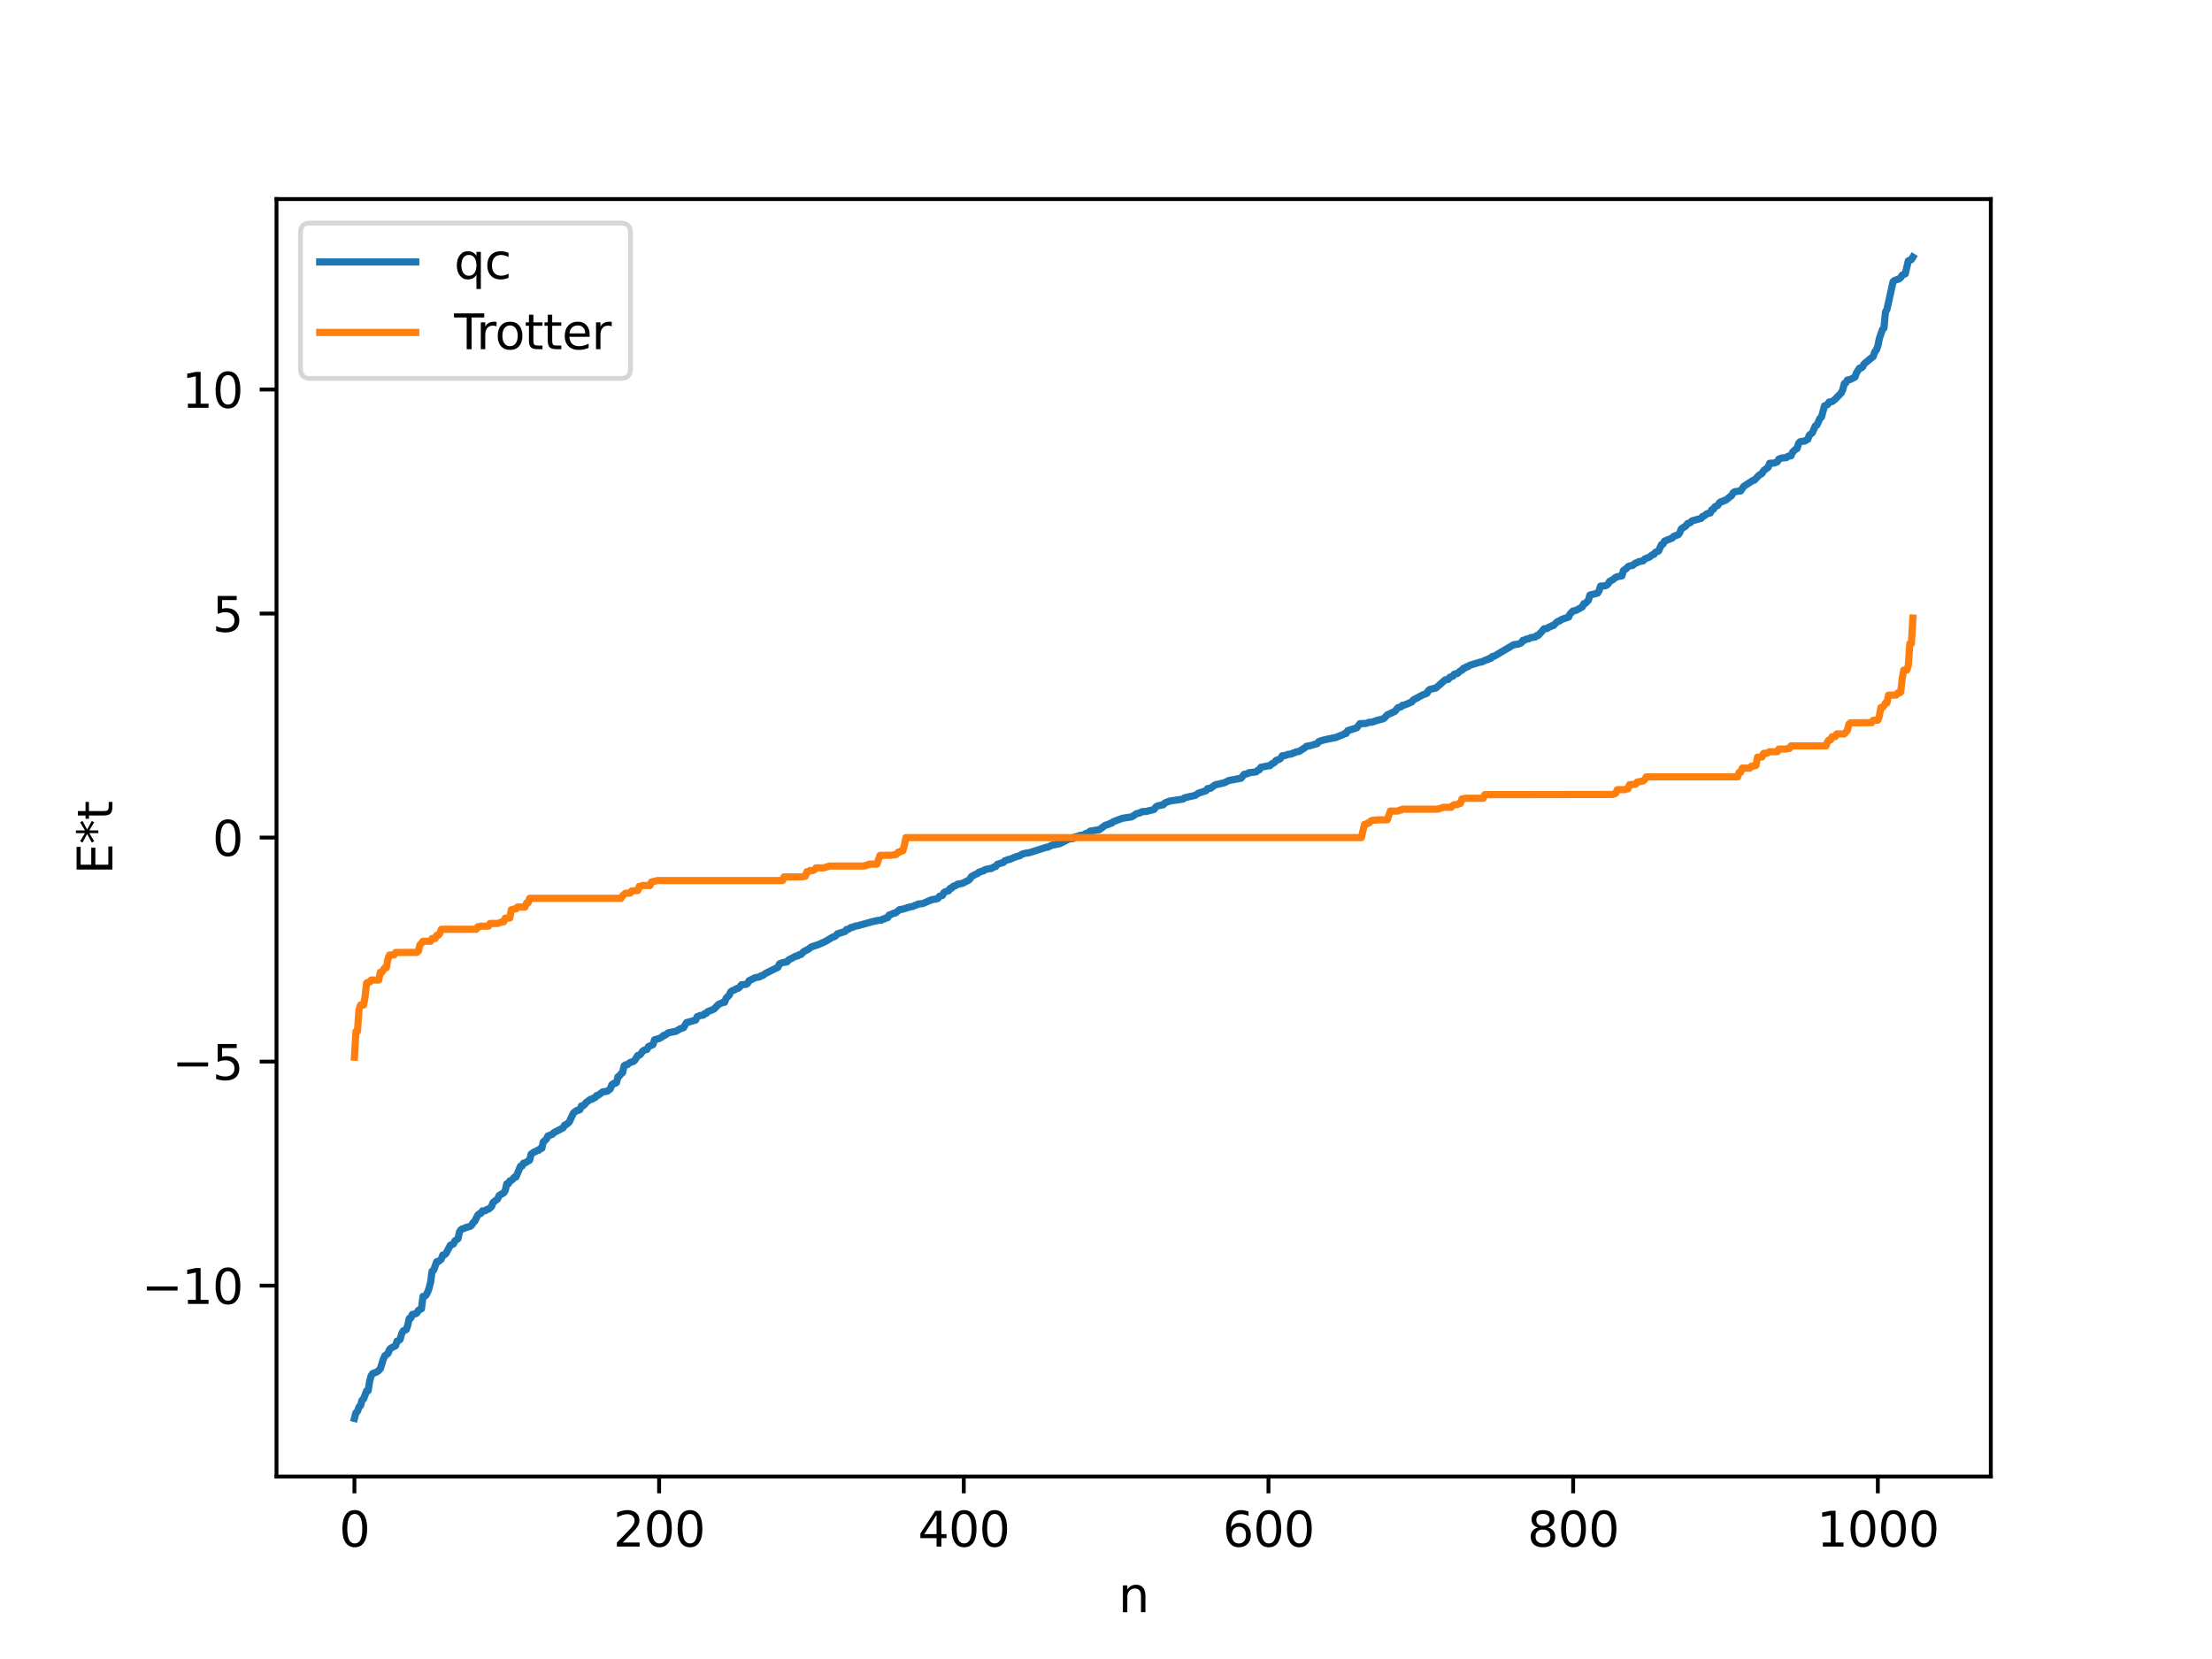 <?xml version="1.0" encoding="utf-8" standalone="no"?>
<!DOCTYPE svg PUBLIC "-//W3C//DTD SVG 1.1//EN"
  "http://www.w3.org/Graphics/SVG/1.1/DTD/svg11.dtd">
<svg xmlns:xlink="http://www.w3.org/1999/xlink" width="460.8pt" height="345.6pt" viewBox="0 0 460.8 345.6" xmlns="http://www.w3.org/2000/svg" version="1.1">
 <defs>
  <style type="text/css">*{stroke-linejoin: round; stroke-linecap: butt}</style>
 </defs>
 <g id="figure_1">
  <g id="patch_1">
   <path d="M 0 345.6 
L 460.8 345.6 
L 460.8 0 
L 0 0 
z
" style="fill: #ffffff"/>
  </g>
  <g id="axes_1">
   <g id="patch_2">
    <path d="M 57.6 307.584 
L 414.72 307.584 
L 414.72 41.472 
L 57.6 41.472 
z
" style="fill: #ffffff"/>
   </g>
   <g id="matplotlib.axis_1">
    <g id="xtick_1">
     <g id="line2d_1">
      <defs>
       <path id="md40c857e6b" d="M 0 0 
L 0 3.5 
" style="stroke: #000000; stroke-width: 0.8"/>
      </defs>
      <g>
       <use xlink:href="#md40c857e6b" x="73.833" y="307.584" style="stroke: #000000; stroke-width: 0.8"/>
      </g>
     </g>
     <g id="text_1">
      <!-- 0 -->
      <g transform="translate(70.651 322.182) scale(0.1 -0.1)">
       <defs>
        <path id="DejaVuSans-30" d="M 2034 4250 
Q 1547 4250 1301 3770 
Q 1056 3291 1056 2328 
Q 1056 1369 1301 889 
Q 1547 409 2034 409 
Q 2525 409 2770 889 
Q 3016 1369 3016 2328 
Q 3016 3291 2770 3770 
Q 2525 4250 2034 4250 
z
M 2034 4750 
Q 2819 4750 3233 4129 
Q 3647 3509 3647 2328 
Q 3647 1150 3233 529 
Q 2819 -91 2034 -91 
Q 1250 -91 836 529 
Q 422 1150 422 2328 
Q 422 3509 836 4129 
Q 1250 4750 2034 4750 
z
" transform="scale(0.016)"/>
       </defs>
       <use xlink:href="#DejaVuSans-30"/>
      </g>
     </g>
    </g>
    <g id="xtick_2">
     <g id="line2d_2">
      <g>
       <use xlink:href="#md40c857e6b" x="137.304" y="307.584" style="stroke: #000000; stroke-width: 0.8"/>
      </g>
     </g>
     <g id="text_2">
      <!-- 200 -->
      <g transform="translate(127.76 322.182) scale(0.1 -0.1)">
       <defs>
        <path id="DejaVuSans-32" d="M 1228 531 
L 3431 531 
L 3431 0 
L 469 0 
L 469 531 
Q 828 903 1448 1529 
Q 2069 2156 2228 2338 
Q 2531 2678 2651 2914 
Q 2772 3150 2772 3378 
Q 2772 3750 2511 3984 
Q 2250 4219 1831 4219 
Q 1534 4219 1204 4116 
Q 875 4013 500 3803 
L 500 4441 
Q 881 4594 1212 4672 
Q 1544 4750 1819 4750 
Q 2544 4750 2975 4387 
Q 3406 4025 3406 3419 
Q 3406 3131 3298 2873 
Q 3191 2616 2906 2266 
Q 2828 2175 2409 1742 
Q 1991 1309 1228 531 
z
" transform="scale(0.016)"/>
       </defs>
       <use xlink:href="#DejaVuSans-32"/>
       <use xlink:href="#DejaVuSans-30" x="63.623"/>
       <use xlink:href="#DejaVuSans-30" x="127.246"/>
      </g>
     </g>
    </g>
    <g id="xtick_3">
     <g id="line2d_3">
      <g>
       <use xlink:href="#md40c857e6b" x="200.775" y="307.584" style="stroke: #000000; stroke-width: 0.8"/>
      </g>
     </g>
     <g id="text_3">
      <!-- 400 -->
      <g transform="translate(191.231 322.182) scale(0.1 -0.1)">
       <defs>
        <path id="DejaVuSans-34" d="M 2419 4116 
L 825 1625 
L 2419 1625 
L 2419 4116 
z
M 2253 4666 
L 3047 4666 
L 3047 1625 
L 3713 1625 
L 3713 1100 
L 3047 1100 
L 3047 0 
L 2419 0 
L 2419 1100 
L 313 1100 
L 313 1709 
L 2253 4666 
z
" transform="scale(0.016)"/>
       </defs>
       <use xlink:href="#DejaVuSans-34"/>
       <use xlink:href="#DejaVuSans-30" x="63.623"/>
       <use xlink:href="#DejaVuSans-30" x="127.246"/>
      </g>
     </g>
    </g>
    <g id="xtick_4">
     <g id="line2d_4">
      <g>
       <use xlink:href="#md40c857e6b" x="264.246" y="307.584" style="stroke: #000000; stroke-width: 0.8"/>
      </g>
     </g>
     <g id="text_4">
      <!-- 600 -->
      <g transform="translate(254.702 322.182) scale(0.1 -0.1)">
       <defs>
        <path id="DejaVuSans-36" d="M 2113 2584 
Q 1688 2584 1439 2293 
Q 1191 2003 1191 1497 
Q 1191 994 1439 701 
Q 1688 409 2113 409 
Q 2538 409 2786 701 
Q 3034 994 3034 1497 
Q 3034 2003 2786 2293 
Q 2538 2584 2113 2584 
z
M 3366 4563 
L 3366 3988 
Q 3128 4100 2886 4159 
Q 2644 4219 2406 4219 
Q 1781 4219 1451 3797 
Q 1122 3375 1075 2522 
Q 1259 2794 1537 2939 
Q 1816 3084 2150 3084 
Q 2853 3084 3261 2657 
Q 3669 2231 3669 1497 
Q 3669 778 3244 343 
Q 2819 -91 2113 -91 
Q 1303 -91 875 529 
Q 447 1150 447 2328 
Q 447 3434 972 4092 
Q 1497 4750 2381 4750 
Q 2619 4750 2861 4703 
Q 3103 4656 3366 4563 
z
" transform="scale(0.016)"/>
       </defs>
       <use xlink:href="#DejaVuSans-36"/>
       <use xlink:href="#DejaVuSans-30" x="63.623"/>
       <use xlink:href="#DejaVuSans-30" x="127.246"/>
      </g>
     </g>
    </g>
    <g id="xtick_5">
     <g id="line2d_5">
      <g>
       <use xlink:href="#md40c857e6b" x="327.717" y="307.584" style="stroke: #000000; stroke-width: 0.8"/>
      </g>
     </g>
     <g id="text_5">
      <!-- 800 -->
      <g transform="translate(318.173 322.182) scale(0.1 -0.1)">
       <defs>
        <path id="DejaVuSans-38" d="M 2034 2216 
Q 1584 2216 1326 1975 
Q 1069 1734 1069 1313 
Q 1069 891 1326 650 
Q 1584 409 2034 409 
Q 2484 409 2743 651 
Q 3003 894 3003 1313 
Q 3003 1734 2745 1975 
Q 2488 2216 2034 2216 
z
M 1403 2484 
Q 997 2584 770 2862 
Q 544 3141 544 3541 
Q 544 4100 942 4425 
Q 1341 4750 2034 4750 
Q 2731 4750 3128 4425 
Q 3525 4100 3525 3541 
Q 3525 3141 3298 2862 
Q 3072 2584 2669 2484 
Q 3125 2378 3379 2068 
Q 3634 1759 3634 1313 
Q 3634 634 3220 271 
Q 2806 -91 2034 -91 
Q 1263 -91 848 271 
Q 434 634 434 1313 
Q 434 1759 690 2068 
Q 947 2378 1403 2484 
z
M 1172 3481 
Q 1172 3119 1398 2916 
Q 1625 2713 2034 2713 
Q 2441 2713 2670 2916 
Q 2900 3119 2900 3481 
Q 2900 3844 2670 4047 
Q 2441 4250 2034 4250 
Q 1625 4250 1398 4047 
Q 1172 3844 1172 3481 
z
" transform="scale(0.016)"/>
       </defs>
       <use xlink:href="#DejaVuSans-38"/>
       <use xlink:href="#DejaVuSans-30" x="63.623"/>
       <use xlink:href="#DejaVuSans-30" x="127.246"/>
      </g>
     </g>
    </g>
    <g id="xtick_6">
     <g id="line2d_6">
      <g>
       <use xlink:href="#md40c857e6b" x="391.188" y="307.584" style="stroke: #000000; stroke-width: 0.8"/>
      </g>
     </g>
     <g id="text_6">
      <!-- 1000 -->
      <g transform="translate(378.463 322.182) scale(0.1 -0.1)">
       <defs>
        <path id="DejaVuSans-31" d="M 794 531 
L 1825 531 
L 1825 4091 
L 703 3866 
L 703 4441 
L 1819 4666 
L 2450 4666 
L 2450 531 
L 3481 531 
L 3481 0 
L 794 0 
L 794 531 
z
" transform="scale(0.016)"/>
       </defs>
       <use xlink:href="#DejaVuSans-31"/>
       <use xlink:href="#DejaVuSans-30" x="63.623"/>
       <use xlink:href="#DejaVuSans-30" x="127.246"/>
       <use xlink:href="#DejaVuSans-30" x="190.869"/>
      </g>
     </g>
    </g>
    <g id="text_7">
     <!-- n -->
     <g transform="translate(232.991 335.861) scale(0.1 -0.1)">
      <defs>
       <path id="DejaVuSans-6e" d="M 3513 2113 
L 3513 0 
L 2938 0 
L 2938 2094 
Q 2938 2591 2744 2837 
Q 2550 3084 2163 3084 
Q 1697 3084 1428 2787 
Q 1159 2491 1159 1978 
L 1159 0 
L 581 0 
L 581 3500 
L 1159 3500 
L 1159 2956 
Q 1366 3272 1645 3428 
Q 1925 3584 2291 3584 
Q 2894 3584 3203 3211 
Q 3513 2838 3513 2113 
z
" transform="scale(0.016)"/>
      </defs>
      <use xlink:href="#DejaVuSans-6e"/>
     </g>
    </g>
   </g>
   <g id="matplotlib.axis_2">
    <g id="ytick_1">
     <g id="line2d_7">
      <defs>
       <path id="mce880cc148" d="M 0 0 
L -3.5 0 
" style="stroke: #000000; stroke-width: 0.8"/>
      </defs>
      <g>
       <use xlink:href="#mce880cc148" x="57.6" y="267.825" style="stroke: #000000; stroke-width: 0.8"/>
      </g>
     </g>
     <g id="text_8">
      <!-- −10 -->
      <g transform="translate(29.495 271.624) scale(0.1 -0.1)">
       <defs>
        <path id="DejaVuSans-2212" d="M 678 2272 
L 4684 2272 
L 4684 1741 
L 678 1741 
L 678 2272 
z
" transform="scale(0.016)"/>
       </defs>
       <use xlink:href="#DejaVuSans-2212"/>
       <use xlink:href="#DejaVuSans-31" x="83.789"/>
       <use xlink:href="#DejaVuSans-30" x="147.412"/>
      </g>
     </g>
    </g>
    <g id="ytick_2">
     <g id="line2d_8">
      <g>
       <use xlink:href="#mce880cc148" x="57.6" y="221.155" style="stroke: #000000; stroke-width: 0.8"/>
      </g>
     </g>
     <g id="text_9">
      <!-- −5 -->
      <g transform="translate(35.858 224.954) scale(0.1 -0.1)">
       <defs>
        <path id="DejaVuSans-35" d="M 691 4666 
L 3169 4666 
L 3169 4134 
L 1269 4134 
L 1269 2991 
Q 1406 3038 1543 3061 
Q 1681 3084 1819 3084 
Q 2600 3084 3056 2656 
Q 3513 2228 3513 1497 
Q 3513 744 3044 326 
Q 2575 -91 1722 -91 
Q 1428 -91 1123 -41 
Q 819 9 494 109 
L 494 744 
Q 775 591 1075 516 
Q 1375 441 1709 441 
Q 2250 441 2565 725 
Q 2881 1009 2881 1497 
Q 2881 1984 2565 2268 
Q 2250 2553 1709 2553 
Q 1456 2553 1204 2497 
Q 953 2441 691 2322 
L 691 4666 
z
" transform="scale(0.016)"/>
       </defs>
       <use xlink:href="#DejaVuSans-2212"/>
       <use xlink:href="#DejaVuSans-35" x="83.789"/>
      </g>
     </g>
    </g>
    <g id="ytick_3">
     <g id="line2d_9">
      <g>
       <use xlink:href="#mce880cc148" x="57.6" y="174.485" style="stroke: #000000; stroke-width: 0.8"/>
      </g>
     </g>
     <g id="text_10">
      <!-- 0 -->
      <g transform="translate(44.237 178.284) scale(0.1 -0.1)">
       <use xlink:href="#DejaVuSans-30"/>
      </g>
     </g>
    </g>
    <g id="ytick_4">
     <g id="line2d_10">
      <g>
       <use xlink:href="#mce880cc148" x="57.6" y="127.815" style="stroke: #000000; stroke-width: 0.8"/>
      </g>
     </g>
     <g id="text_11">
      <!-- 5 -->
      <g transform="translate(44.237 131.614) scale(0.1 -0.1)">
       <use xlink:href="#DejaVuSans-35"/>
      </g>
     </g>
    </g>
    <g id="ytick_5">
     <g id="line2d_11">
      <g>
       <use xlink:href="#mce880cc148" x="57.6" y="81.145" style="stroke: #000000; stroke-width: 0.8"/>
      </g>
     </g>
     <g id="text_12">
      <!-- 10 -->
      <g transform="translate(37.875 84.944) scale(0.1 -0.1)">
       <use xlink:href="#DejaVuSans-31"/>
       <use xlink:href="#DejaVuSans-30" x="63.623"/>
      </g>
     </g>
    </g>
    <g id="text_13">
     <!-- E*t -->
     <g transform="translate(23.416 182.148) rotate(-90) scale(0.1 -0.1)">
      <defs>
       <path id="DejaVuSans-45" d="M 628 4666 
L 3578 4666 
L 3578 4134 
L 1259 4134 
L 1259 2753 
L 3481 2753 
L 3481 2222 
L 1259 2222 
L 1259 531 
L 3634 531 
L 3634 0 
L 628 0 
L 628 4666 
z
" transform="scale(0.016)"/>
       <path id="DejaVuSans-2a" d="M 3009 3897 
L 1888 3291 
L 3009 2681 
L 2828 2375 
L 1778 3009 
L 1778 1831 
L 1422 1831 
L 1422 3009 
L 372 2375 
L 191 2681 
L 1313 3291 
L 191 3897 
L 372 4206 
L 1422 3572 
L 1422 4750 
L 1778 4750 
L 1778 3572 
L 2828 4206 
L 3009 3897 
z
" transform="scale(0.016)"/>
       <path id="DejaVuSans-74" d="M 1172 4494 
L 1172 3500 
L 2356 3500 
L 2356 3053 
L 1172 3053 
L 1172 1153 
Q 1172 725 1289 603 
Q 1406 481 1766 481 
L 2356 481 
L 2356 0 
L 1766 0 
Q 1100 0 847 248 
Q 594 497 594 1153 
L 594 3053 
L 172 3053 
L 172 3500 
L 594 3500 
L 594 4494 
L 1172 4494 
z
" transform="scale(0.016)"/>
      </defs>
      <use xlink:href="#DejaVuSans-45"/>
      <use xlink:href="#DejaVuSans-2a" x="63.184"/>
      <use xlink:href="#DejaVuSans-74" x="113.184"/>
     </g>
    </g>
   </g>
   <g id="line2d_12">
    <path d="M 73.833 295.488 
L 74.15 294.319 
L 74.467 294.013 
L 74.785 293.085 
L 75.102 292.826 
L 75.42 291.685 
L 75.737 291.425 
L 76.372 289.748 
L 76.689 289.712 
L 77.006 287.725 
L 77.324 286.578 
L 77.641 286.128 
L 78.593 285.768 
L 79.228 285.14 
L 79.862 283.118 
L 80.18 282.41 
L 80.815 281.97 
L 81.132 281.161 
L 81.449 280.825 
L 82.401 280.344 
L 82.719 279.367 
L 83.036 279.279 
L 83.353 279.02 
L 83.671 277.856 
L 83.988 277.258 
L 84.623 276.975 
L 84.94 276.079 
L 85.258 274.659 
L 85.575 274.578 
L 85.892 273.82 
L 86.527 273.696 
L 86.844 273.519 
L 87.162 272.962 
L 87.796 272.651 
L 88.114 270.061 
L 88.431 270.051 
L 88.748 269.801 
L 89.066 269.212 
L 89.383 268.354 
L 89.7 267.098 
L 90.018 264.811 
L 90.335 264.61 
L 90.97 262.833 
L 91.287 262.824 
L 91.922 262.323 
L 92.239 261.442 
L 92.557 261.424 
L 92.874 261.164 
L 93.826 259.392 
L 94.461 259.132 
L 94.778 258.477 
L 95.413 258.052 
L 95.73 256.587 
L 96.048 256.159 
L 96.365 255.975 
L 96.682 255.922 
L 97 255.726 
L 97.952 255.466 
L 98.269 255.199 
L 98.586 254.675 
L 98.904 254.415 
L 99.539 253.113 
L 99.856 252.853 
L 100.173 252.79 
L 100.491 252.254 
L 101.125 252.205 
L 101.443 251.945 
L 101.76 251.894 
L 102.395 251.367 
L 102.712 250.503 
L 103.664 249.766 
L 103.981 249.045 
L 104.934 248.494 
L 105.251 247.989 
L 105.568 246.619 
L 105.886 246.615 
L 106.203 246.007 
L 106.52 245.895 
L 106.838 245.636 
L 107.155 245.231 
L 107.472 245.215 
L 108.107 243.72 
L 108.424 242.944 
L 108.742 242.936 
L 109.059 242.295 
L 109.377 242.265 
L 110.329 241.682 
L 110.646 240.43 
L 111.281 239.978 
L 111.598 239.881 
L 111.915 239.658 
L 112.233 239.621 
L 112.55 239.264 
L 112.867 239.219 
L 113.185 237.864 
L 113.82 237.307 
L 114.137 236.648 
L 115.089 236.28 
L 115.406 235.94 
L 117.31 234.948 
L 117.628 234.361 
L 117.945 234.293 
L 118.58 233.754 
L 119.215 232.365 
L 119.532 231.775 
L 120.167 231.326 
L 120.484 231.316 
L 120.801 231.163 
L 121.119 230.387 
L 121.436 230.379 
L 121.753 230.119 
L 122.071 229.69 
L 123.023 229.002 
L 123.34 228.988 
L 123.658 228.729 
L 123.975 228.647 
L 124.292 228.22 
L 124.61 228.162 
L 125.562 227.459 
L 126.514 227.321 
L 127.148 226.82 
L 127.466 225.973 
L 127.783 225.732 
L 128.1 225.71 
L 128.418 225.52 
L 128.735 224.31 
L 129.053 224.12 
L 129.37 223.686 
L 129.687 223.458 
L 130.005 222.058 
L 130.322 221.816 
L 130.639 221.805 
L 131.274 221.322 
L 131.909 221.147 
L 132.226 220.887 
L 132.861 219.862 
L 133.178 219.821 
L 133.496 219.561 
L 133.813 219.055 
L 134.13 218.795 
L 134.765 218.622 
L 135.082 218.024 
L 135.717 217.764 
L 136.034 217.605 
L 136.352 216.607 
L 137.304 216.347 
L 137.939 216.008 
L 138.256 215.68 
L 138.573 215.639 
L 139.208 215.15 
L 140.795 214.847 
L 141.747 214.28 
L 142.381 214.093 
L 143.016 213.031 
L 144.92 212.497 
L 145.238 211.796 
L 145.872 211.542 
L 146.507 211.466 
L 146.824 211.13 
L 147.142 211.098 
L 147.459 210.725 
L 148.411 210.363 
L 148.729 210.215 
L 149.681 209.23 
L 150.633 208.815 
L 150.95 208.785 
L 151.267 207.938 
L 151.902 207.32 
L 152.22 206.638 
L 152.537 206.378 
L 152.854 206.292 
L 153.489 205.934 
L 153.806 205.862 
L 154.124 205.601 
L 154.441 205.15 
L 155.393 205.068 
L 155.71 204.89 
L 156.028 204.312 
L 157.297 203.678 
L 158.249 203.496 
L 158.567 203.255 
L 158.884 203.22 
L 159.519 202.757 
L 162.058 201.498 
L 162.375 200.802 
L 163.01 200.535 
L 163.644 200.429 
L 163.962 200.364 
L 164.279 199.968 
L 165.866 199.141 
L 166.183 199.135 
L 166.5 198.871 
L 166.818 198.855 
L 167.453 198.215 
L 168.405 197.741 
L 169.039 197.232 
L 169.674 197.05 
L 170.626 196.719 
L 171.896 196.15 
L 173.482 195.212 
L 173.8 195.139 
L 174.117 194.926 
L 174.434 194.545 
L 176.021 194.051 
L 176.339 193.64 
L 176.656 193.622 
L 177.291 193.196 
L 177.608 193.181 
L 178.243 192.889 
L 178.56 192.885 
L 179.195 192.711 
L 181.734 191.995 
L 182.686 191.786 
L 183.32 191.682 
L 183.638 191.675 
L 183.955 191.441 
L 184.272 191.421 
L 184.59 191.187 
L 184.907 191.183 
L 185.224 190.609 
L 185.542 190.533 
L 186.177 190.229 
L 186.494 190.21 
L 187.446 189.477 
L 188.081 189.398 
L 189.35 188.988 
L 190.302 188.789 
L 190.62 188.586 
L 190.937 188.529 
L 191.254 188.329 
L 192.206 188.242 
L 194.11 187.417 
L 195.062 187.268 
L 195.38 187.155 
L 195.697 186.72 
L 196.332 186.529 
L 196.649 185.928 
L 196.967 185.744 
L 197.601 185.573 
L 197.919 185.079 
L 198.236 185.04 
L 198.553 184.647 
L 199.188 184.428 
L 199.505 184.173 
L 200.458 184.032 
L 201.727 183.397 
L 202.044 183.136 
L 202.362 182.604 
L 203.314 182.094 
L 203.631 181.974 
L 203.948 181.679 
L 204.266 181.627 
L 204.583 181.452 
L 204.9 181.413 
L 205.218 181.158 
L 206.17 180.952 
L 206.487 180.939 
L 207.122 180.573 
L 207.439 180.501 
L 207.757 180.056 
L 209.026 179.66 
L 209.343 179.294 
L 209.661 179.236 
L 209.978 179.057 
L 210.296 179.049 
L 211.565 178.5 
L 212.517 178.234 
L 212.834 177.969 
L 213.469 177.773 
L 214.421 177.621 
L 215.056 177.435 
L 217.912 176.512 
L 218.229 176.501 
L 219.181 176.065 
L 220.768 175.747 
L 222.672 174.777 
L 223.624 174.664 
L 223.942 174.316 
L 224.259 174.306 
L 224.894 174.061 
L 225.846 173.894 
L 226.163 173.641 
L 226.481 173.632 
L 227.115 173.133 
L 229.02 172.835 
L 230.289 171.894 
L 230.924 171.733 
L 231.241 171.523 
L 231.558 171.488 
L 231.876 171.204 
L 233.78 170.47 
L 235.367 170.225 
L 235.684 170.194 
L 236.319 169.816 
L 236.636 169.556 
L 237.588 169.295 
L 237.905 169.088 
L 238.858 169.031 
L 239.492 168.849 
L 240.127 168.712 
L 240.444 168.604 
L 240.762 168.134 
L 241.079 167.901 
L 242.348 167.641 
L 242.666 167.28 
L 243.618 166.883 
L 246.157 166.506 
L 246.474 166.442 
L 246.791 166.183 
L 249.013 165.683 
L 249.648 165.239 
L 251.234 164.721 
L 251.552 164.281 
L 252.186 164.208 
L 253.139 163.498 
L 253.773 163.358 
L 255.043 163.064 
L 255.995 162.592 
L 258.534 162.123 
L 259.168 161.309 
L 259.803 161.193 
L 260.12 160.982 
L 261.39 160.838 
L 261.707 160.775 
L 262.024 160.45 
L 262.342 160.363 
L 262.659 159.843 
L 263.929 159.582 
L 264.563 159.498 
L 264.881 159.166 
L 265.515 158.832 
L 265.833 158.405 
L 266.467 158.193 
L 266.785 157.978 
L 267.102 157.445 
L 267.737 157.379 
L 268.372 157.135 
L 269.006 157.085 
L 269.324 156.878 
L 269.641 156.836 
L 269.958 156.636 
L 270.593 156.551 
L 271.862 155.738 
L 272.18 155.465 
L 272.815 155.366 
L 274.401 154.907 
L 274.719 154.496 
L 275.353 154.266 
L 276.305 154.028 
L 277.258 153.828 
L 277.892 153.699 
L 278.21 153.66 
L 278.844 153.388 
L 279.796 153.027 
L 280.114 152.813 
L 280.431 152.789 
L 280.748 152.215 
L 282.653 151.609 
L 283.287 150.759 
L 284.557 150.705 
L 285.191 150.473 
L 285.826 150.44 
L 286.778 150.095 
L 288.048 149.771 
L 288.365 149.6 
L 289 148.92 
L 290.586 148.193 
L 291.221 147.409 
L 291.856 147.248 
L 292.173 146.915 
L 292.491 146.9 
L 294.077 146.245 
L 294.395 145.827 
L 296.299 144.804 
L 297.251 144.427 
L 297.568 143.848 
L 297.886 143.614 
L 299.155 143.302 
L 301.059 141.629 
L 301.694 141.531 
L 302.011 141.09 
L 302.646 140.864 
L 302.963 140.433 
L 303.598 140.296 
L 304.233 139.739 
L 304.55 139.632 
L 304.867 139.207 
L 305.185 139.169 
L 305.502 138.896 
L 305.82 138.869 
L 306.137 138.6 
L 308.358 137.926 
L 308.676 137.899 
L 309.628 137.433 
L 309.945 137.418 
L 310.262 137.146 
L 310.58 137.14 
L 310.897 136.753 
L 311.215 136.73 
L 315.34 134.3 
L 316.292 134.179 
L 316.927 133.901 
L 317.244 133.401 
L 317.562 133.4 
L 317.879 133.168 
L 318.514 133.064 
L 318.831 132.834 
L 319.783 132.718 
L 320.1 132.41 
L 320.418 132.39 
L 321.053 131.701 
L 321.687 130.977 
L 322.322 130.914 
L 322.639 130.654 
L 322.957 130.565 
L 323.274 130.338 
L 323.591 130.322 
L 324.226 129.684 
L 324.543 129.456 
L 324.861 129.378 
L 325.178 129.117 
L 325.813 128.864 
L 326.765 128.56 
L 327.082 127.88 
L 327.717 127.268 
L 328.352 127.141 
L 329.621 126.421 
L 329.939 125.755 
L 330.256 125.693 
L 330.891 125.049 
L 331.208 123.958 
L 332.16 123.727 
L 332.795 123.55 
L 333.112 123.079 
L 333.429 122.098 
L 334.381 122.038 
L 334.699 121.91 
L 335.016 121.618 
L 335.334 121.086 
L 335.968 120.774 
L 336.603 120.251 
L 337.238 120.062 
L 337.872 119.966 
L 338.19 118.862 
L 338.824 118.408 
L 339.142 118.055 
L 339.459 117.896 
L 340.094 117.787 
L 340.729 117.292 
L 341.046 117.212 
L 341.363 117.011 
L 342.315 116.818 
L 342.633 116.435 
L 343.585 116.073 
L 344.22 115.567 
L 344.537 115.494 
L 344.854 115.048 
L 345.489 114.806 
L 346.124 113.436 
L 346.441 113.338 
L 346.758 112.722 
L 348.345 112.091 
L 348.662 111.735 
L 349.615 111.382 
L 349.932 110.959 
L 350.249 110.174 
L 351.201 109.551 
L 351.519 109.096 
L 352.153 108.862 
L 352.471 108.506 
L 354.375 107.993 
L 354.692 107.575 
L 355.01 107.469 
L 355.644 106.993 
L 356.279 106.864 
L 356.596 106.197 
L 356.914 106.112 
L 357.231 105.593 
L 357.866 105.254 
L 358.183 104.741 
L 358.5 104.511 
L 358.818 104.488 
L 359.135 104.272 
L 359.453 104.238 
L 360.405 103.472 
L 360.722 103.245 
L 361.039 102.659 
L 361.357 102.443 
L 362.626 102.256 
L 363.261 101.31 
L 365.165 100.085 
L 365.482 100.015 
L 366.434 98.999 
L 367.069 98.614 
L 367.386 98.051 
L 368.339 97.35 
L 368.656 96.508 
L 369.608 96.463 
L 370.243 96.202 
L 370.56 95.654 
L 371.195 95.408 
L 372.147 95.331 
L 372.464 95.059 
L 373.099 94.954 
L 373.416 94.208 
L 374.051 93.6 
L 374.368 93.428 
L 374.686 92.363 
L 375.003 92.011 
L 375.955 91.866 
L 376.59 91.525 
L 376.907 90.669 
L 377.542 90.151 
L 378.177 88.706 
L 378.494 88.556 
L 379.129 87.143 
L 379.446 86.883 
L 380.081 84.544 
L 380.715 84.283 
L 381.033 83.749 
L 381.667 83.647 
L 382.302 83.161 
L 383.572 81.845 
L 383.889 81.144 
L 384.206 79.92 
L 384.524 79.744 
L 384.841 79.171 
L 385.476 79.039 
L 386.428 78.553 
L 386.745 77.654 
L 387.38 76.684 
L 387.697 76.665 
L 388.015 76.425 
L 388.332 75.803 
L 390.236 74.239 
L 390.553 73.279 
L 390.871 72.947 
L 391.188 72.057 
L 391.505 70.521 
L 392.14 68.672 
L 392.458 68.339 
L 392.775 65.005 
L 393.092 64.42 
L 394.362 58.693 
L 394.679 58.433 
L 395.631 58.081 
L 395.948 57.822 
L 396.266 57.305 
L 396.9 57.046 
L 397.535 54.339 
L 398.17 54.079 
L 398.487 53.568 
L 398.487 53.568 
" clip-path="url(#pe510b944f7)" style="fill: none; stroke: #1f77b4; stroke-width: 1.5; stroke-linecap: square"/>
   </g>
   <g id="line2d_13">
    <path d="M 73.833 220.216 
L 74.15 214.879 
L 74.467 214.879 
L 74.785 210.318 
L 75.102 209.37 
L 75.737 209.37 
L 76.054 207.664 
L 76.372 204.782 
L 76.689 204.606 
L 77.006 204.606 
L 77.324 204.16 
L 78.91 204.16 
L 79.228 202.534 
L 79.545 202.534 
L 80.18 201.583 
L 80.497 201.583 
L 80.815 199.785 
L 81.132 198.939 
L 82.084 198.925 
L 82.401 198.424 
L 86.844 198.395 
L 87.162 198.121 
L 87.479 196.819 
L 87.796 196.531 
L 88.114 196.08 
L 89.7 196.08 
L 90.018 195.504 
L 90.653 195.504 
L 90.97 194.835 
L 91.287 194.835 
L 91.605 194.486 
L 91.922 193.589 
L 99.221 193.589 
L 99.539 193.055 
L 99.856 193.055 
L 100.173 192.929 
L 101.76 192.929 
L 102.077 192.375 
L 103.664 192.375 
L 104.616 192.034 
L 104.934 192.034 
L 105.251 191.274 
L 106.203 191.236 
L 106.52 189.522 
L 107.155 189.353 
L 107.472 189.353 
L 107.79 188.958 
L 109.377 188.958 
L 109.694 188.092 
L 110.011 188.092 
L 110.329 187.135 
L 129.37 187.135 
L 129.687 186.591 
L 130.322 186.08 
L 131.274 186.047 
L 131.591 185.602 
L 132.861 185.501 
L 133.178 184.644 
L 133.496 184.644 
L 133.813 184.465 
L 135.4 184.465 
L 135.717 183.735 
L 136.986 183.43 
L 163.01 183.43 
L 163.327 182.672 
L 167.135 182.672 
L 167.453 182.533 
L 167.77 182.533 
L 168.087 181.595 
L 168.405 181.595 
L 168.722 181.345 
L 169.357 181.345 
L 169.674 181.183 
L 169.991 180.796 
L 171.578 180.796 
L 172.848 180.408 
L 180.147 180.408 
L 180.464 180.208 
L 180.781 180.208 
L 181.099 180.013 
L 182.686 180.013 
L 183.32 178.19 
L 185.542 178.174 
L 186.177 178.068 
L 186.494 178.068 
L 186.811 177.908 
L 187.129 177.507 
L 187.446 177.507 
L 187.763 177.235 
L 188.081 177.235 
L 188.398 176.101 
L 188.715 174.485 
L 283.605 174.485 
L 284.239 171.734 
L 284.557 171.734 
L 284.874 171.463 
L 285.191 171.463 
L 285.509 171.062 
L 285.826 170.902 
L 287.096 170.796 
L 289 170.78 
L 289.634 168.956 
L 291.221 168.956 
L 291.539 168.761 
L 291.856 168.761 
L 292.173 168.562 
L 299.472 168.562 
L 300.742 168.173 
L 302.329 168.173 
L 302.646 167.786 
L 302.963 167.624 
L 303.598 167.624 
L 303.915 167.374 
L 304.233 167.374 
L 304.55 166.436 
L 304.867 166.436 
L 305.185 166.297 
L 308.993 166.297 
L 309.31 165.54 
L 335.968 165.498 
L 336.603 165.235 
L 336.92 164.504 
L 338.507 164.504 
L 338.824 164.325 
L 339.142 164.325 
L 339.459 163.469 
L 340.729 163.367 
L 341.046 162.922 
L 342.315 162.692 
L 342.633 162.378 
L 342.95 161.834 
L 361.991 161.834 
L 362.309 160.877 
L 362.626 160.877 
L 362.943 160.011 
L 364.53 160.011 
L 364.848 159.617 
L 365.482 159.548 
L 365.8 159.447 
L 366.117 157.733 
L 367.069 157.695 
L 367.386 156.935 
L 368.021 156.935 
L 368.656 156.594 
L 370.243 156.594 
L 370.56 156.041 
L 372.147 156.041 
L 372.464 155.914 
L 372.781 155.914 
L 373.099 155.38 
L 380.398 155.38 
L 380.715 154.483 
L 381.033 154.135 
L 381.35 154.135 
L 381.667 153.465 
L 382.302 153.465 
L 382.62 152.889 
L 384.206 152.889 
L 384.841 152.151 
L 385.158 150.848 
L 385.476 150.574 
L 389.919 150.545 
L 390.236 150.045 
L 391.188 150.03 
L 391.505 149.184 
L 391.823 147.387 
L 392.14 147.387 
L 392.458 147.023 
L 392.775 146.435 
L 393.092 146.435 
L 393.41 144.809 
L 394.996 144.809 
L 395.314 144.364 
L 395.631 144.364 
L 395.948 144.187 
L 396.266 141.306 
L 396.583 139.599 
L 397.218 139.599 
L 397.535 138.651 
L 397.853 134.09 
L 398.17 134.09 
L 398.487 128.754 
L 398.487 128.754 
" clip-path="url(#pe510b944f7)" style="fill: none; stroke: #ff7f0e; stroke-width: 1.5; stroke-linecap: square"/>
   </g>
   <g id="patch_3">
    <path d="M 57.6 307.584 
L 57.6 41.472 
" style="fill: none; stroke: #000000; stroke-width: 0.8; stroke-linejoin: miter; stroke-linecap: square"/>
   </g>
   <g id="patch_4">
    <path d="M 414.72 307.584 
L 414.72 41.472 
" style="fill: none; stroke: #000000; stroke-width: 0.8; stroke-linejoin: miter; stroke-linecap: square"/>
   </g>
   <g id="patch_5">
    <path d="M 57.6 307.584 
L 414.72 307.584 
" style="fill: none; stroke: #000000; stroke-width: 0.8; stroke-linejoin: miter; stroke-linecap: square"/>
   </g>
   <g id="patch_6">
    <path d="M 57.6 41.472 
L 414.72 41.472 
" style="fill: none; stroke: #000000; stroke-width: 0.8; stroke-linejoin: miter; stroke-linecap: square"/>
   </g>
   <g id="legend_1">
    <g id="patch_7">
     <path d="M 64.6 78.828 
L 129.342 78.828 
Q 131.342 78.828 131.342 76.828 
L 131.342 48.472 
Q 131.342 46.472 129.342 46.472 
L 64.6 46.472 
Q 62.6 46.472 62.6 48.472 
L 62.6 76.828 
Q 62.6 78.828 64.6 78.828 
z
" style="fill: #ffffff; opacity: 0.8; stroke: #cccccc; stroke-linejoin: miter"/>
    </g>
    <g id="line2d_14">
     <path d="M 66.6 54.57 
L 76.6 54.57 
L 86.6 54.57 
" style="fill: none; stroke: #1f77b4; stroke-width: 1.5; stroke-linecap: square"/>
    </g>
    <g id="text_14">
     <!-- qc -->
     <g transform="translate(94.6 58.07) scale(0.1 -0.1)">
      <defs>
       <path id="DejaVuSans-71" d="M 947 1747 
Q 947 1113 1208 752 
Q 1469 391 1925 391 
Q 2381 391 2643 752 
Q 2906 1113 2906 1747 
Q 2906 2381 2643 2742 
Q 2381 3103 1925 3103 
Q 1469 3103 1208 2742 
Q 947 2381 947 1747 
z
M 2906 525 
Q 2725 213 2448 61 
Q 2172 -91 1784 -91 
Q 1150 -91 751 415 
Q 353 922 353 1747 
Q 353 2572 751 3078 
Q 1150 3584 1784 3584 
Q 2172 3584 2448 3432 
Q 2725 3281 2906 2969 
L 2906 3500 
L 3481 3500 
L 3481 -1331 
L 2906 -1331 
L 2906 525 
z
" transform="scale(0.016)"/>
       <path id="DejaVuSans-63" d="M 3122 3366 
L 3122 2828 
Q 2878 2963 2633 3030 
Q 2388 3097 2138 3097 
Q 1578 3097 1268 2742 
Q 959 2388 959 1747 
Q 959 1106 1268 751 
Q 1578 397 2138 397 
Q 2388 397 2633 464 
Q 2878 531 3122 666 
L 3122 134 
Q 2881 22 2623 -34 
Q 2366 -91 2075 -91 
Q 1284 -91 818 406 
Q 353 903 353 1747 
Q 353 2603 823 3093 
Q 1294 3584 2113 3584 
Q 2378 3584 2631 3529 
Q 2884 3475 3122 3366 
z
" transform="scale(0.016)"/>
      </defs>
      <use xlink:href="#DejaVuSans-71"/>
      <use xlink:href="#DejaVuSans-63" x="63.477"/>
     </g>
    </g>
    <g id="line2d_15">
     <path d="M 66.6 69.249 
L 76.6 69.249 
L 86.6 69.249 
" style="fill: none; stroke: #ff7f0e; stroke-width: 1.5; stroke-linecap: square"/>
    </g>
    <g id="text_15">
     <!-- Trotter -->
     <g transform="translate(94.6 72.749) scale(0.1 -0.1)">
      <defs>
       <path id="DejaVuSans-54" d="M -19 4666 
L 3928 4666 
L 3928 4134 
L 2272 4134 
L 2272 0 
L 1638 0 
L 1638 4134 
L -19 4134 
L -19 4666 
z
" transform="scale(0.016)"/>
       <path id="DejaVuSans-72" d="M 2631 2963 
Q 2534 3019 2420 3045 
Q 2306 3072 2169 3072 
Q 1681 3072 1420 2755 
Q 1159 2438 1159 1844 
L 1159 0 
L 581 0 
L 581 3500 
L 1159 3500 
L 1159 2956 
Q 1341 3275 1631 3429 
Q 1922 3584 2338 3584 
Q 2397 3584 2469 3576 
Q 2541 3569 2628 3553 
L 2631 2963 
z
" transform="scale(0.016)"/>
       <path id="DejaVuSans-6f" d="M 1959 3097 
Q 1497 3097 1228 2736 
Q 959 2375 959 1747 
Q 959 1119 1226 758 
Q 1494 397 1959 397 
Q 2419 397 2687 759 
Q 2956 1122 2956 1747 
Q 2956 2369 2687 2733 
Q 2419 3097 1959 3097 
z
M 1959 3584 
Q 2709 3584 3137 3096 
Q 3566 2609 3566 1747 
Q 3566 888 3137 398 
Q 2709 -91 1959 -91 
Q 1206 -91 779 398 
Q 353 888 353 1747 
Q 353 2609 779 3096 
Q 1206 3584 1959 3584 
z
" transform="scale(0.016)"/>
       <path id="DejaVuSans-65" d="M 3597 1894 
L 3597 1613 
L 953 1613 
Q 991 1019 1311 708 
Q 1631 397 2203 397 
Q 2534 397 2845 478 
Q 3156 559 3463 722 
L 3463 178 
Q 3153 47 2828 -22 
Q 2503 -91 2169 -91 
Q 1331 -91 842 396 
Q 353 884 353 1716 
Q 353 2575 817 3079 
Q 1281 3584 2069 3584 
Q 2775 3584 3186 3129 
Q 3597 2675 3597 1894 
z
M 3022 2063 
Q 3016 2534 2758 2815 
Q 2500 3097 2075 3097 
Q 1594 3097 1305 2825 
Q 1016 2553 972 2059 
L 3022 2063 
z
" transform="scale(0.016)"/>
      </defs>
      <use xlink:href="#DejaVuSans-54"/>
      <use xlink:href="#DejaVuSans-72" x="46.334"/>
      <use xlink:href="#DejaVuSans-6f" x="85.197"/>
      <use xlink:href="#DejaVuSans-74" x="146.379"/>
      <use xlink:href="#DejaVuSans-74" x="185.588"/>
      <use xlink:href="#DejaVuSans-65" x="224.797"/>
      <use xlink:href="#DejaVuSans-72" x="286.32"/>
     </g>
    </g>
   </g>
  </g>
 </g>
 <defs>
  <clipPath id="pe510b944f7">
   <rect x="57.6" y="41.472" width="357.12" height="266.112"/>
  </clipPath>
 </defs>
</svg>
